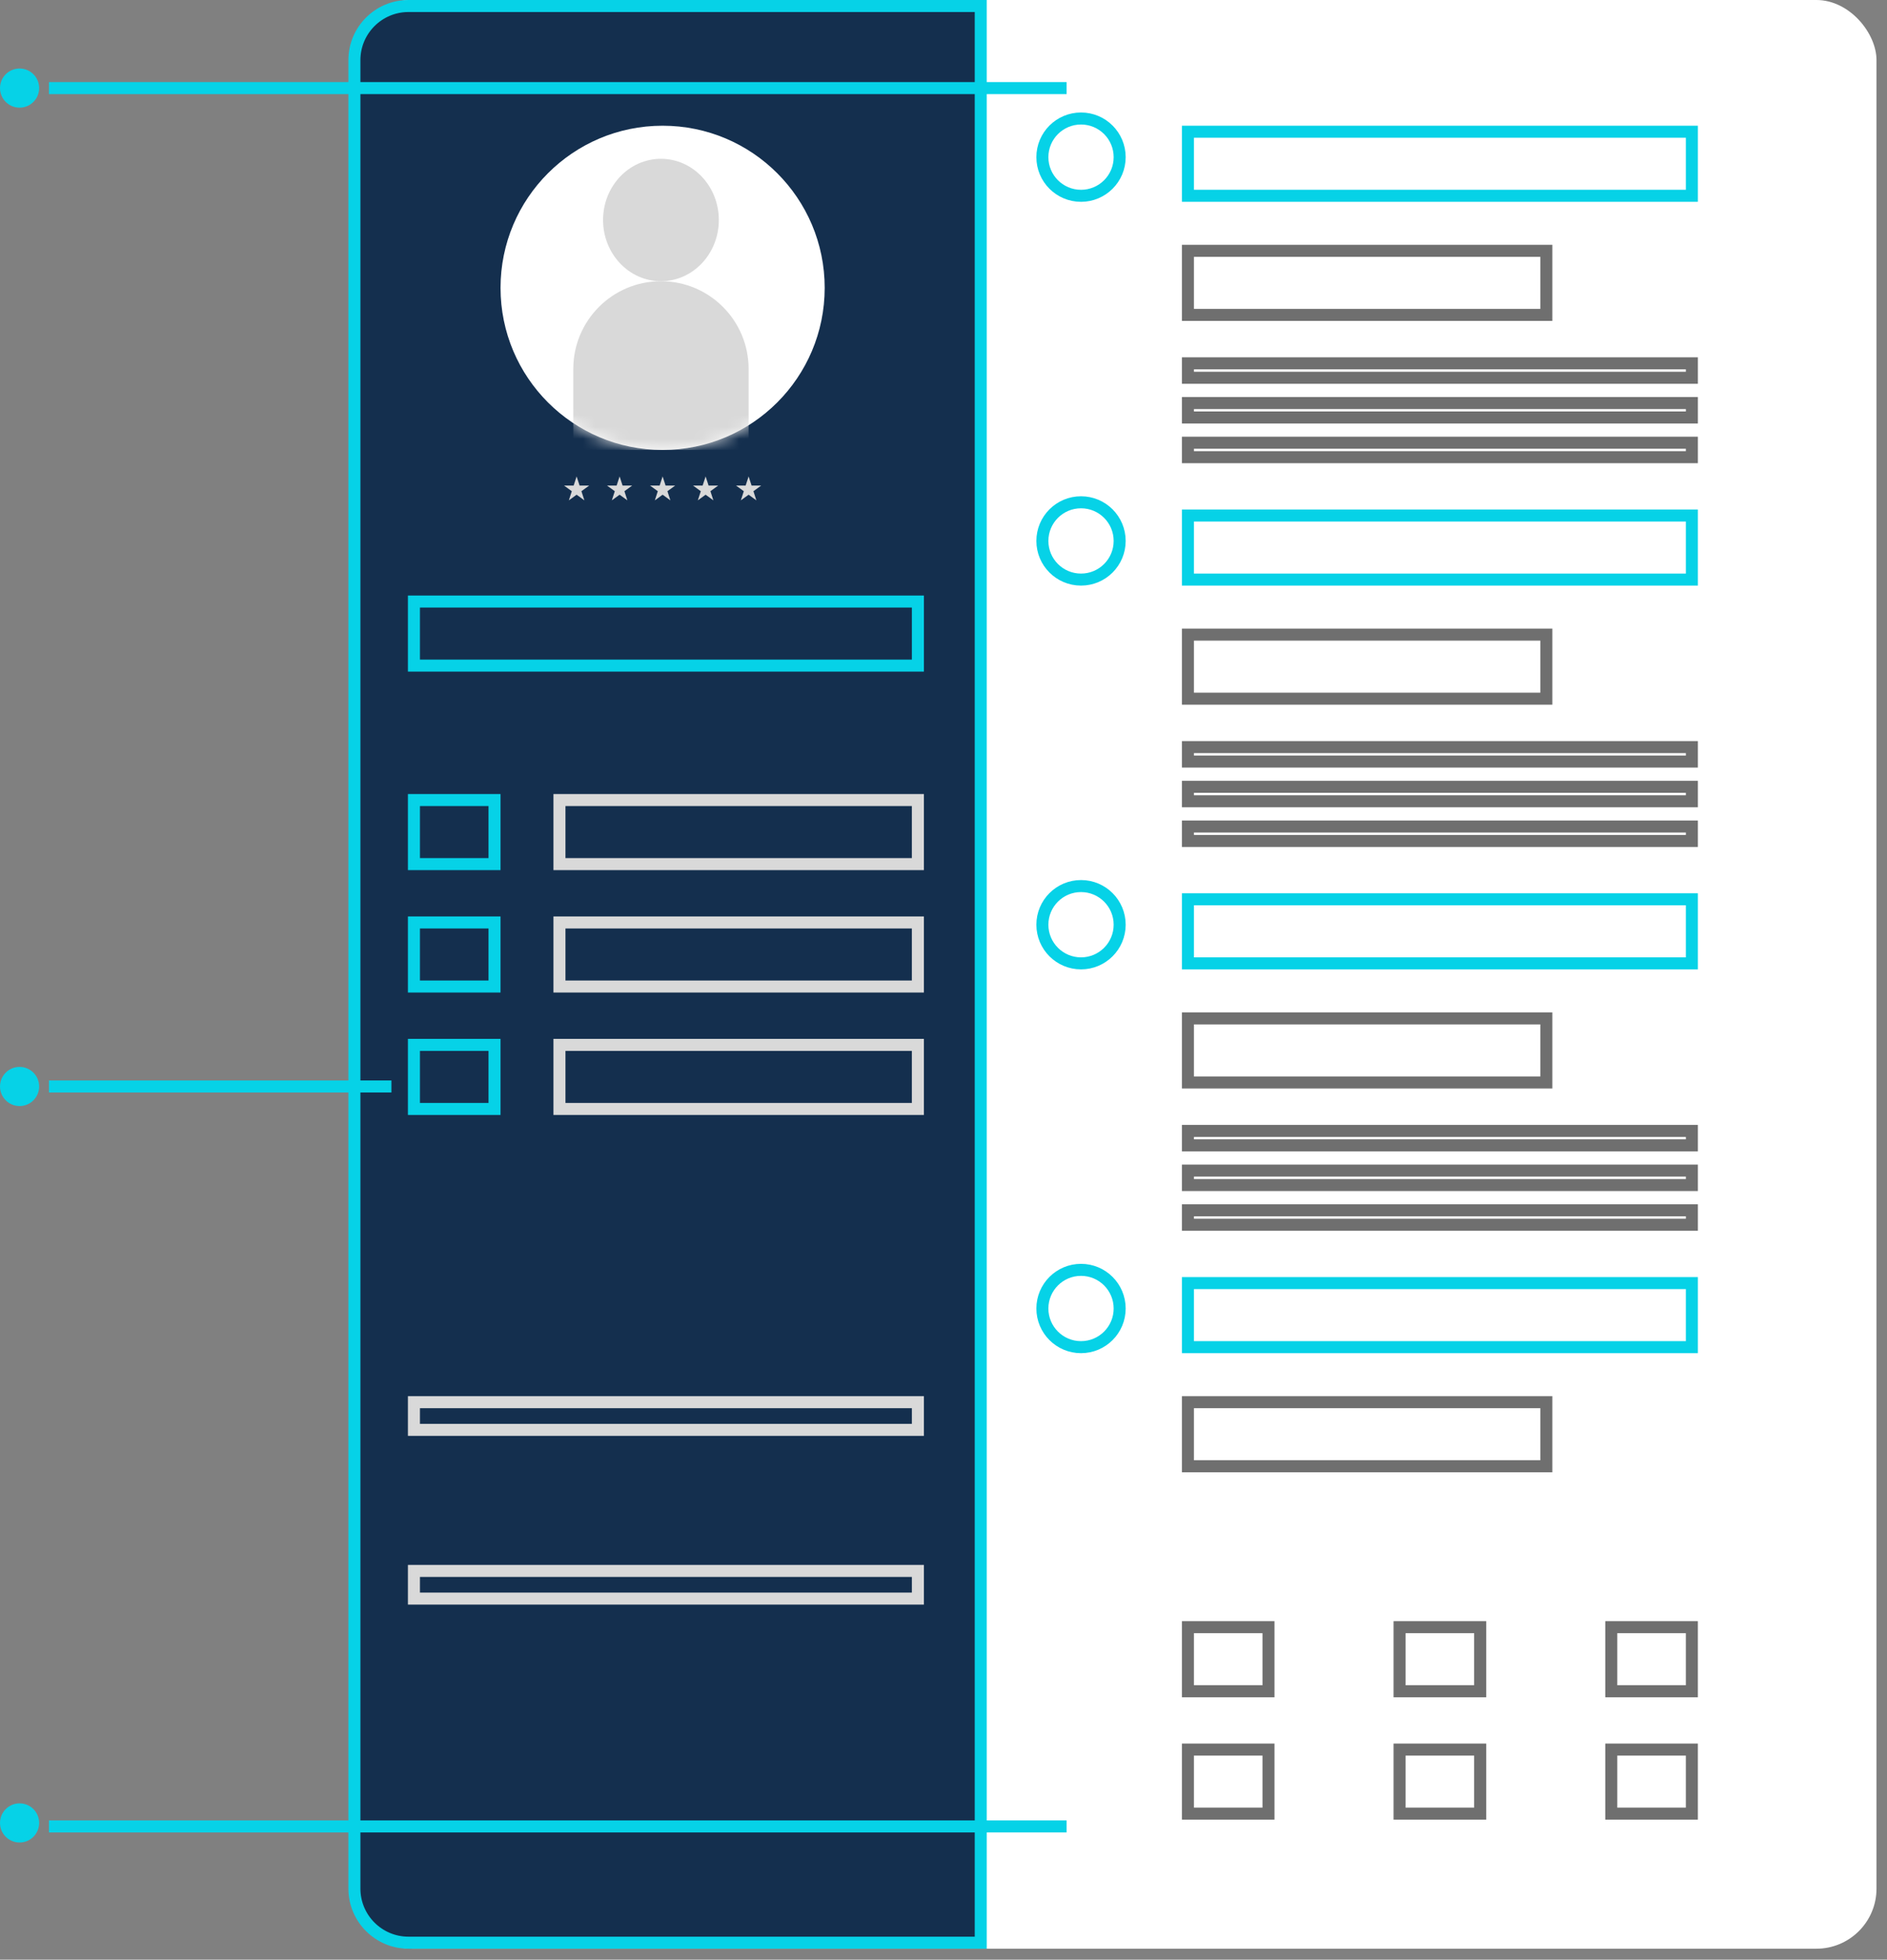<svg viewBox="0 0 157 163" fill="none" xmlns="http://www.w3.org/2000/svg">
<rect x="0" y="0" width="157" height="163" fill="#808080" stroke="none"/>
<rect x="29.262" width="126.864" height="162.089" rx="5" fill="white"/>
<path d="M29.487 5C29.487 2.515 31.502 0.5 33.987 0.5H81.599V161.589H33.987C31.502 161.589 29.487 159.574 29.487 157.089V5Z" fill="#142F4E" stroke="#06D2E7"/>
<circle cx="55.13" cy="23.942" r="13.485" fill="white"/>
<mask id="mask0_213_6" style="mask-type:alpha" maskUnits="userSpaceOnUse" x="41" y="9" width="29" height="29">
<circle cx="55.129" cy="23.391" r="14.035" fill="white"/>
</mask>
<g mask="url(#mask0_213_6)">
<ellipse cx="54.991" cy="18.3" rx="4.816" ry="5.091" fill="#D9D9D9"/>
<path d="M47.699 30.684C47.699 26.656 50.964 23.391 54.991 23.391C59.019 23.391 62.284 26.656 62.284 30.684V37.426H47.699V30.684Z" fill="#D9D9D9"/>
</g>
<rect x="34.44" y="50.035" width="41.93" height="5.329" stroke="#06D2E7"/>
<rect x="34.44" y="66.546" width="6.705" height="5.329" stroke="#06D2E7"/>
<rect x="34.44" y="76.728" width="6.705" height="5.329" stroke="#06D2E7"/>
<rect x="34.44" y="86.911" width="6.705" height="5.329" stroke="#06D2E7"/>
<rect x="46.547" y="66.546" width="29.822" height="5.329" stroke="#D9D9D9"/>
<rect x="46.547" y="76.728" width="29.822" height="5.329" stroke="#D9D9D9"/>
<rect x="46.547" y="86.911" width="29.822" height="5.329" stroke="#D9D9D9"/>
<rect x="34.44" y="116.631" width="41.93" height="2.302" stroke="#D9D9D9"/>
<rect x="34.44" y="130.666" width="41.93" height="2.302" stroke="#D9D9D9"/>
<rect x="98.835" y="135.345" width="6.705" height="5.329" stroke="#6F6F6F"/>
<rect x="98.835" y="145.527" width="6.705" height="5.329" stroke="#6F6F6F"/>
<rect x="116.447" y="135.345" width="6.705" height="5.329" stroke="#6F6F6F"/>
<rect x="116.447" y="145.527" width="6.705" height="5.329" stroke="#6F6F6F"/>
<rect x="134.059" y="135.345" width="6.705" height="5.329" stroke="#6F6F6F"/>
<rect x="134.059" y="145.527" width="6.705" height="5.329" stroke="#6F6F6F"/>
<rect x="98.835" y="10.957" width="41.93" height="5.329" stroke="#06D2E7"/>
<rect x="98.835" y="20.864" width="29.822" height="5.329" stroke="#6F6F6F"/>
<rect x="98.835" y="30.221" width="41.93" height="1.202" stroke="#6F6F6F"/>
<rect x="98.835" y="33.523" width="41.93" height="1.202" stroke="#6F6F6F"/>
<rect x="98.835" y="36.825" width="41.93" height="1.202" stroke="#6F6F6F"/>
<circle cx="89.942" cy="13.072" r="3.215" stroke="#06D2E7"/>
<rect x="98.835" y="42.88" width="41.93" height="5.329" stroke="#06D2E7"/>
<rect x="98.835" y="52.787" width="29.822" height="5.329" stroke="#6F6F6F"/>
<rect x="98.835" y="62.143" width="41.93" height="1.202" stroke="#6F6F6F"/>
<rect x="98.835" y="65.446" width="41.93" height="1.202" stroke="#6F6F6F"/>
<rect x="98.835" y="68.748" width="41.93" height="1.202" stroke="#6F6F6F"/>
<circle cx="89.942" cy="44.994" r="3.215" stroke="#06D2E7"/>
<rect x="98.835" y="74.802" width="41.93" height="5.329" stroke="#06D2E7"/>
<rect x="98.835" y="84.709" width="29.822" height="5.329" stroke="#6F6F6F"/>
<rect x="98.835" y="94.066" width="41.93" height="1.202" stroke="#6F6F6F"/>
<rect x="98.835" y="97.368" width="41.93" height="1.202" stroke="#6F6F6F"/>
<rect x="98.835" y="100.67" width="41.93" height="1.202" stroke="#6F6F6F"/>
<circle cx="89.942" cy="76.916" r="3.215" stroke="#06D2E7"/>
<rect x="98.835" y="106.725" width="41.93" height="5.329" stroke="#06D2E7"/>
<rect x="98.835" y="116.631" width="29.822" height="5.329" stroke="#6F6F6F"/>
<circle cx="89.942" cy="108.839" r="3.215" stroke="#06D2E7"/>
<circle cx="1.628" cy="1.628" r="1.628" transform="matrix(-1 0 0 1 3.257 88.743)" fill="#06D2E7"/>
<path d="M4.071 90.371H32.566" stroke="#06D2E7"/>
<circle cx="1.628" cy="1.628" r="1.628" transform="matrix(-1 0 0 1 3.257 5.699)" fill="#06D2E7"/>
<circle cx="1.628" cy="1.628" r="1.628" transform="matrix(-1 0 0 1 3.257 150)" fill="#06D2E7"/>
<path d="M4.071 7.327L88.743 7.327" stroke="#06D2E7"/>
<path d="M4.071 151.919H88.743" stroke="#06D2E7"/>
<path d="M47.975 39.628L48.222 40.388L49.022 40.388L48.375 40.858L48.622 41.619L47.975 41.149L47.328 41.619L47.575 40.858L46.928 40.388L47.728 40.388L47.975 39.628Z" fill="#D9D9D9"/>
<path d="M51.552 39.628L51.799 40.388L52.599 40.388L51.952 40.858L52.199 41.619L51.552 41.149L50.905 41.619L51.152 40.858L50.505 40.388L51.305 40.388L51.552 39.628Z" fill="#D9D9D9"/>
<path d="M55.13 39.628L55.377 40.388L56.177 40.388L55.53 40.858L55.777 41.619L55.13 41.149L54.483 41.619L54.73 40.858L54.083 40.388L54.883 40.388L55.13 39.628Z" fill="#D9D9D9"/>
<path d="M58.708 39.628L58.955 40.388L59.754 40.388L59.107 40.858L59.355 41.619L58.708 41.149L58.06 41.619L58.308 40.858L57.661 40.388L58.46 40.388L58.708 39.628Z" fill="#D9D9D9"/>
<path d="M62.285 39.628L62.532 40.388L63.332 40.388L62.685 40.858L62.932 41.619L62.285 41.149L61.638 41.619L61.886 40.858L61.238 40.388L62.038 40.388L62.285 39.628Z" fill="#D9D9D9"/>
</svg>
